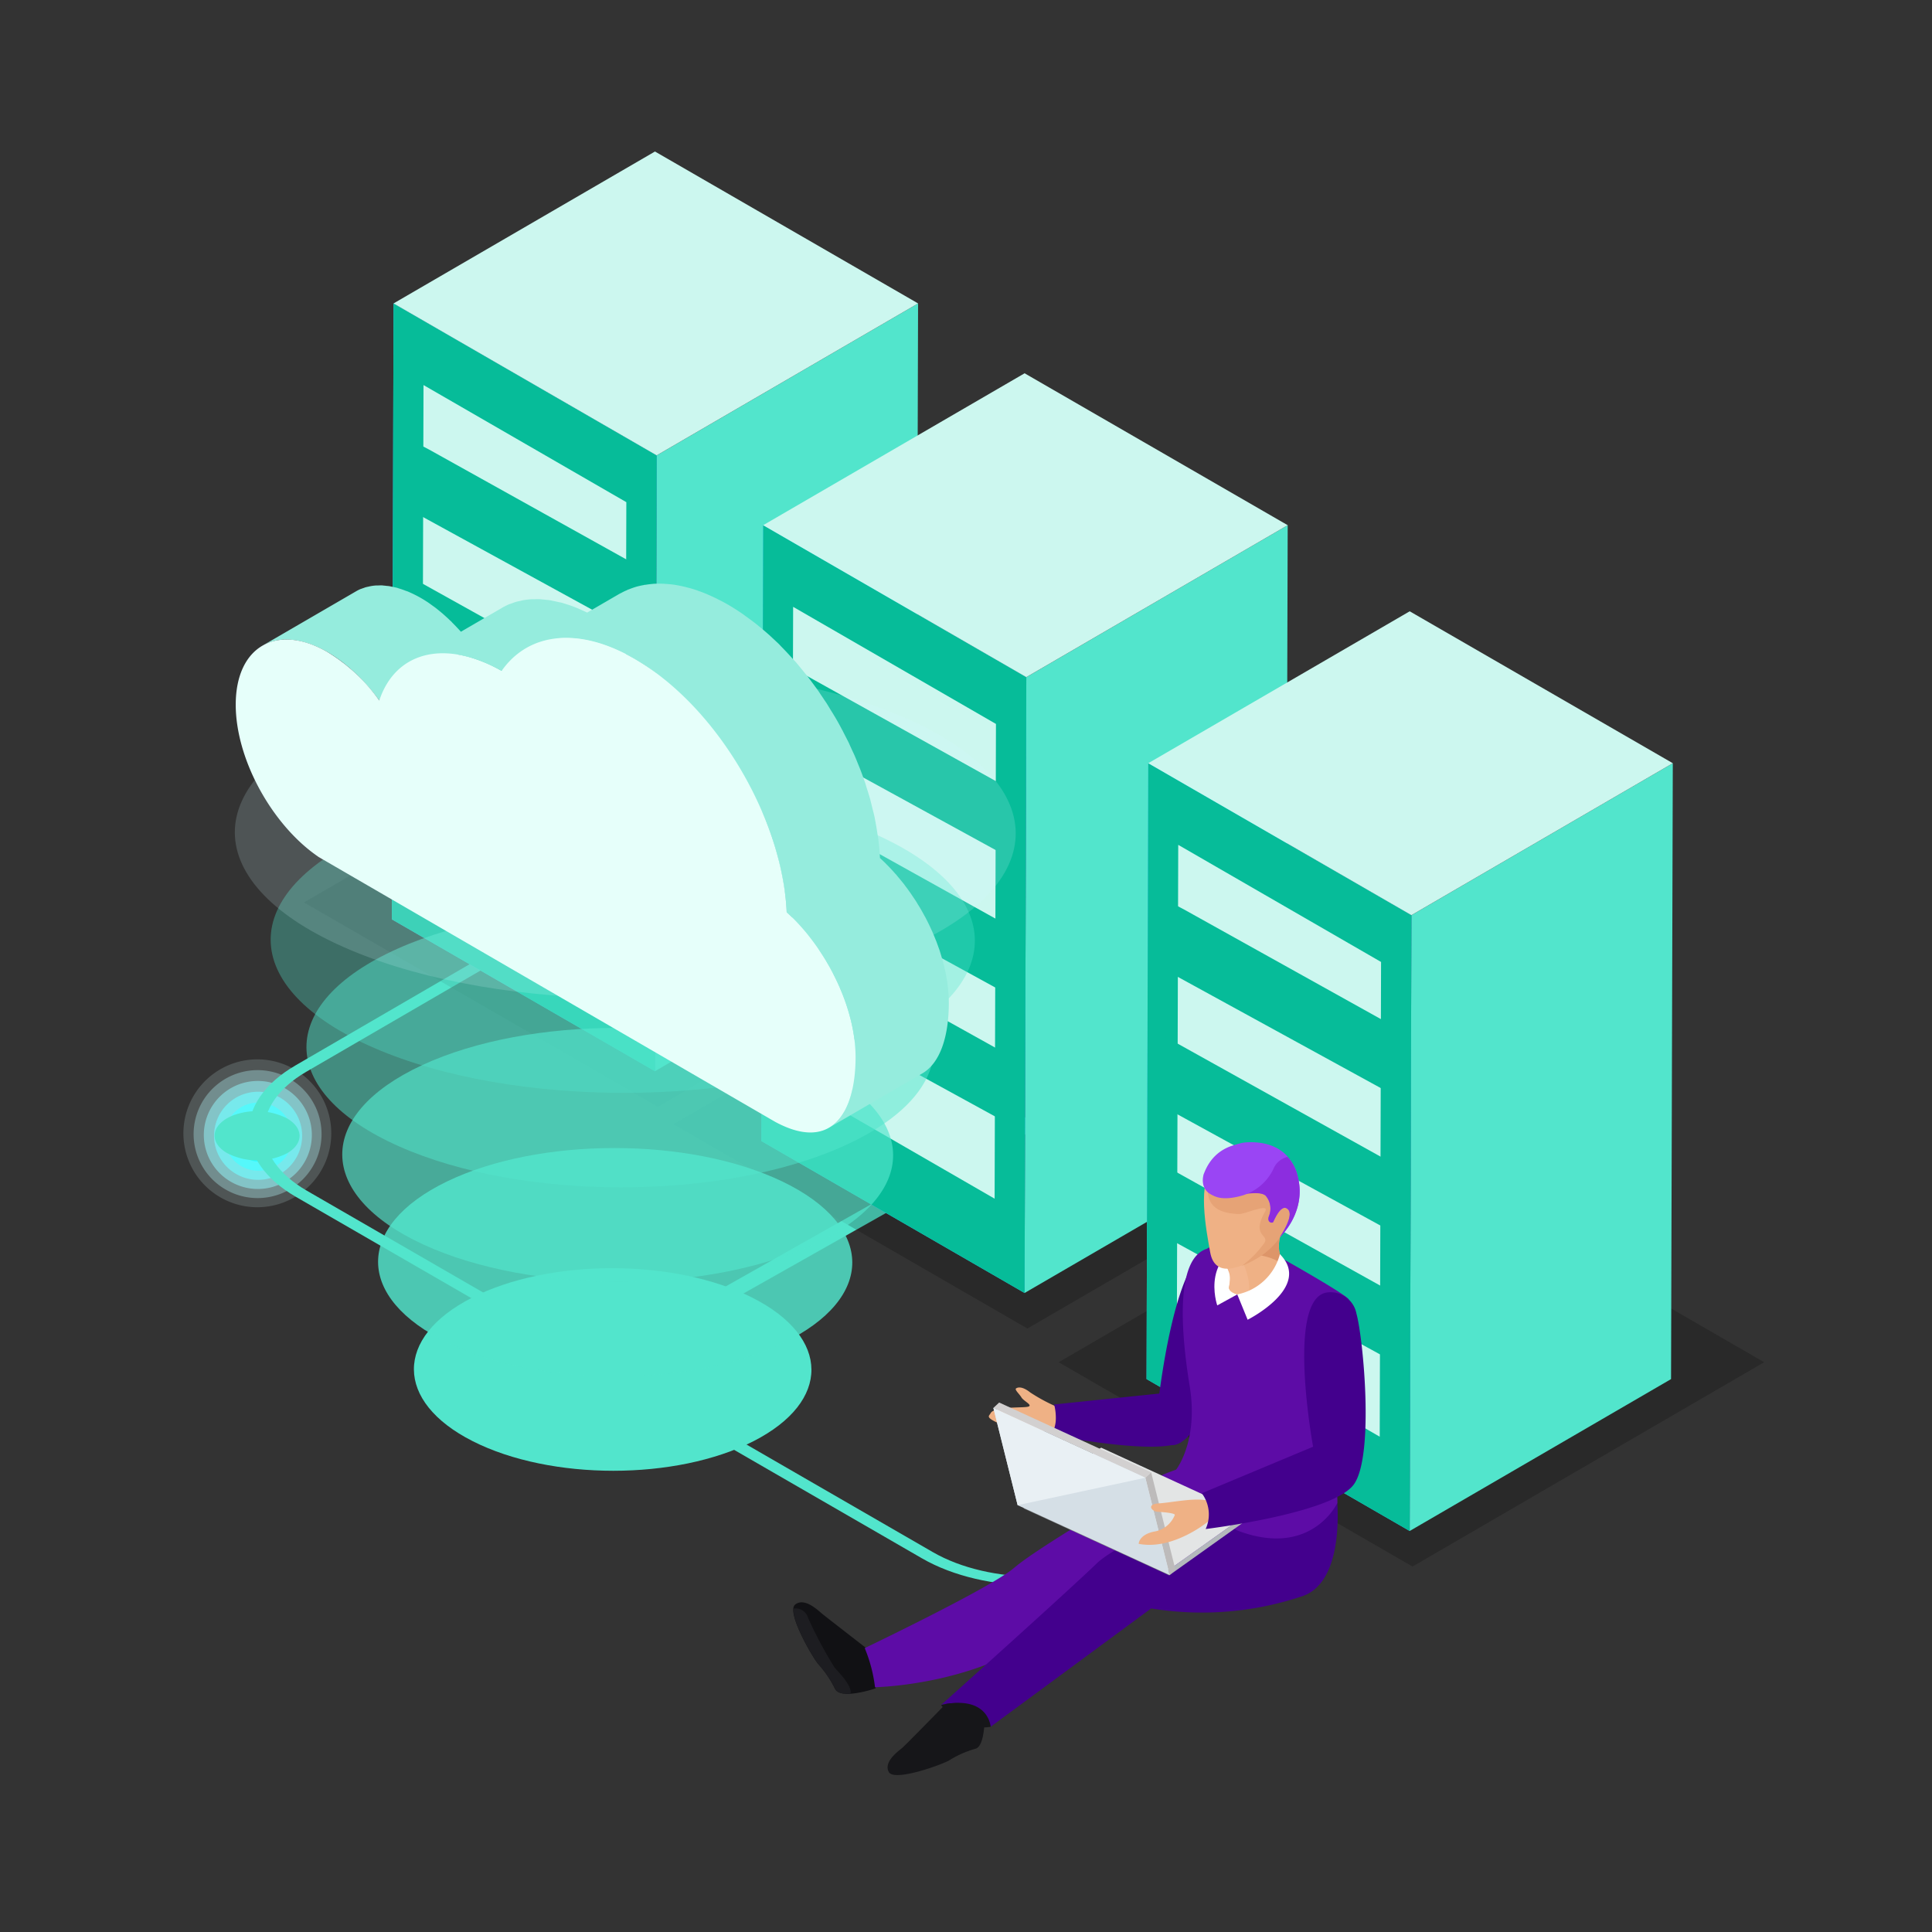 <svg xmlns="http://www.w3.org/2000/svg" xmlns:xlink="http://www.w3.org/1999/xlink" width="357" height="357" viewBox="0 0 357 357"><rect x="0" y="0" width="357" height="357" fill="#333333" stroke="none"/><defs><style>.a{fill:none;}.aq,.b{mix-blend-mode:overlay;}.aq,.b,.t{isolation:isolate;}.c{fill:#fff;}.ax,.c{opacity:0;}.aq,.d,.e,.f,.g,.h,.j{fill:#52e5cc;}.av,.d,.k{opacity:0.167;}.au,.e,.l{opacity:0.333;}.at,.f,.m{opacity:0.5;}.as,.g,.n{opacity:0.667;}.ar,.h,.o{opacity:0.833;}.i{fill:#2afbfe;}.k{fill:#dcfeff;}.l{fill:#b8feff;}.m{fill:#95fdff;}.n{fill:#71fcfe;}.o{fill:#4efcfe;}.p{opacity:0.2;}.q{fill:#41c0fd;}.r{fill:#06bc99;}.s{fill:#ccf7ef;}.u{clip-path:url(#a);}.v{fill:#b8387b;}.w{fill:#0a1014;}.x{fill:#111114;}.y{fill:#5d0ca6;}.z{fill:#1d1d21;}.aa{fill:#161619;}.ab{fill:#43008d;}.ac{fill:#feffff;}.ad{fill:#efb185;}.ae{fill:#dd9569;}.af{fill:#f2b78f;}.ag{fill:#e6a376;}.ah{fill:#9a45f4;}.ai{fill:#8c2ddf;}.aj{fill:#b4b9bc;}.ak{fill:#7d8183;}.al{fill:#e3e5e5;}.am{fill:#bdbbbb;}.an{fill:#d2d0d0;}.ao{fill:#d5dfe6;}.ap{fill:#e9f0f4;}.aw{fill:#d4f7fd;}.ay{fill:#fcfdfd;}.az{fill:#95ecdd;}.ba{fill:#e6fffa;}</style><clipPath id="a"><path class="a" d="M230.625,365.673c.006-.755.006-1.51.006-2.265h0C230.631,364.163,230.631,364.918,230.625,365.673Z" transform="translate(-230.625 -363.408)"/></clipPath></defs><g transform="translate(-790 -396)"><rect class="a" width="357" height="357" transform="translate(790 396)"/><g transform="translate(-7886 -405)"><g transform="translate(8708 972.597)"><g transform="translate(63.762 63.323)"><g class="b"><path class="c" d="M180.73,358.643a15.5,15.5,0,1,0,15.5-15.514A15.508,15.508,0,0,0,180.73,358.643Z" transform="translate(-180.73 -343.129)"/><path class="d" d="M181.38,357.486a13.664,13.664,0,1,0,13.658-13.669A13.664,13.664,0,0,0,181.38,357.486Z" transform="translate(-179.492 -341.821)"/><path class="e" d="M182.03,356.329A11.822,11.822,0,1,0,193.847,344.5,11.824,11.824,0,0,0,182.03,356.329Z" transform="translate(-178.255 -340.511)"/><path class="f" d="M182.68,355.175a9.981,9.981,0,1,0,9.973-9.984A9.98,9.98,0,0,0,182.68,355.175Z" transform="translate(-177.017 -339.203)"/><path class="g" d="M183.33,354.019a8.139,8.139,0,1,0,8.131-8.14A8.135,8.135,0,0,0,183.33,354.019Z" transform="translate(-175.779 -337.893)"/><path class="h" d="M183.98,352.862a6.3,6.3,0,1,0,6.287-6.3A6.294,6.294,0,0,0,183.98,352.862Z" transform="translate(-174.542 -336.585)"/><path class="i" d="M184.63,351.706a4.456,4.456,0,1,0,4.446-4.452A4.449,4.449,0,0,0,184.63,351.706Z" transform="translate(-173.304 -335.275)"/></g><g transform="translate(7.657 11.579)"><path class="j" d="M196.747,348.446c3.084,1.783,3.1,4.658.029,6.438a12.206,12.206,0,0,1-11.085-.012c-2.733-1.571-3.049-4-.984-5.773a7.983,7.983,0,0,1,.924-.653,9.292,9.292,0,0,1,1.15-.549A12.46,12.46,0,0,1,196.747,348.446Z" transform="translate(-183.367 -347.116)"/></g></g><g transform="translate(0 22.155)"><g class="b"><path class="c" d="M158.774,344.467a15.5,15.5,0,1,0,15.5-15.514A15.51,15.51,0,0,0,158.774,344.467Z" transform="translate(-158.774 -328.953)"/><g transform="translate(1.888 1.998)"><path class="k" d="M159.424,343.31a13.664,13.664,0,1,0,13.658-13.669A13.665,13.665,0,0,0,159.424,343.31Z" transform="translate(-159.424 -329.641)"/><path class="l" d="M160.074,342.155a11.822,11.822,0,1,0,11.817-11.828A11.822,11.822,0,0,0,160.074,342.155Z" transform="translate(-158.186 -328.335)"/><path class="m" d="M160.724,341a9.981,9.981,0,1,0,9.973-9.984A9.979,9.979,0,0,0,160.724,341Z" transform="translate(-156.949 -327.025)"/><path class="n" d="M161.374,339.845a8.139,8.139,0,1,0,8.131-8.143A8.135,8.135,0,0,0,161.374,339.845Z" transform="translate(-155.711 -325.717)"/><path class="o" d="M162.024,338.691a6.3,6.3,0,1,0,6.287-6.3A6.294,6.294,0,0,0,162.024,338.691Z" transform="translate(-154.473 -324.409)"/><path class="i" d="M162.674,337.534a4.456,4.456,0,1,0,4.446-4.458A4.451,4.451,0,0,0,162.674,337.534Z" transform="translate(-153.236 -323.101)"/></g></g><g transform="translate(7.656 11.574)"><path class="j" d="M174.791,334.27c3.084,1.78,3.093,4.661.029,6.435a12.189,12.189,0,0,1-11.085-.012c-2.733-1.565-3.049-4-.987-5.768a7.8,7.8,0,0,1,.923-.656,9.254,9.254,0,0,1,1.15-.546A12.431,12.431,0,0,1,174.791,334.27Z" transform="translate(-161.41 -332.939)"/></g></g><path class="j" d="M327.919,436.528c-10.414,6.058-27.435,6.058-37.93.006L174.3,369.741c-10.489-6.046-10.53-15.9-.1-21.966l43.509-25.28-2.018-1.17-43.5,25.286c-11.52,6.688-11.456,17.607.128,24.289L288,437.693c11.6,6.691,30.4,6.679,41.926-.017l43.483-25.268-2-1.159Z" transform="translate(-149.613 -321.324)"/><g transform="translate(78.578 28.524)"><rect class="j" width="103.453" height="2.749" transform="translate(0 50.868) rotate(-29.452)"/></g></g><g transform="translate(8732.168 829)"><g class="p" transform="translate(0 101.001)"><path d="M345.474,373.665,280.5,411.418l-65.384-37.753,64.966-37.753Z" transform="translate(-215.119 -335.912)"/></g><g transform="translate(16.235)"><g transform="translate(48.619 28.071)"><path class="j" d="M286.073,310.8l-.323,113.8-48.3,28.071.322-113.792Z" transform="translate(-237.451 -310.799)"/></g><g transform="translate(0 28.071)"><path class="q" d="M269.65,338.875l-.322,113.792L220.709,424.6l.319-113.8Z" transform="translate(-220.709 -310.799)"/></g><g transform="translate(0 28.071)"><path class="r" d="M269.65,338.875l-.322,113.792L220.709,424.6l.319-113.8Z" transform="translate(-220.709 -310.799)"/></g><g transform="translate(5.607 43.153)"><path class="s" d="M260.366,337.631l-.247,87.723L222.64,403.715l.247-87.723Z" transform="translate(-222.64 -315.992)"/></g><g transform="translate(0.319)"><path class="s" d="M317.741,329.2l-48.3,28.076L220.819,329.2l48.306-28.071Z" transform="translate(-220.819 -301.133)"/></g><path class="r" d="M222.269,319.672l2.361,1.237,40.139,22.353v12.722l-42.5-23.284Z" transform="translate(-217.738 -265.833)"/><path class="r" d="M221.636,328.084,224,329.315l40.138,22.353V364.4l-42.5-23.289Z" transform="translate(-218.944 -249.816)"/><path class="r" d="M221.258,336.092l2.361,1.231,40.141,22.353V372.4l-42.5-23.284Z" transform="translate(-219.663 -234.569)"/></g><g transform="translate(68.3 40.98)"><g class="p" transform="translate(0 101.001)"><path d="M345.474,373.665,280.5,411.418l-65.384-37.753,64.966-37.753Z" transform="translate(-215.119 -335.912)"/></g><g transform="translate(16.235)"><g transform="translate(48.619 28.071)"><path class="j" d="M286.073,310.8l-.323,113.8-48.3,28.071.322-113.792Z" transform="translate(-237.451 -310.799)"/></g><g transform="translate(0 28.071)"><path class="q" d="M269.65,338.875l-.322,113.792L220.709,424.6l.319-113.8Z" transform="translate(-220.709 -310.799)"/></g><g transform="translate(0 28.071)"><path class="r" d="M269.65,338.875l-.322,113.792L220.709,424.6l.319-113.8Z" transform="translate(-220.709 -310.799)"/></g><g transform="translate(5.607 43.153)"><path class="s" d="M260.366,337.631l-.247,87.723L222.64,403.715l.247-87.723Z" transform="translate(-222.64 -315.992)"/></g><g transform="translate(0.319)"><path class="s" d="M317.741,329.2l-48.3,28.076L220.819,329.2l48.306-28.071Z" transform="translate(-220.819 -301.133)"/></g><path class="r" d="M222.269,319.672l2.361,1.237,40.139,22.353v12.722l-42.5-23.284Z" transform="translate(-217.738 -265.833)"/><path class="r" d="M221.636,328.084,224,329.315l40.138,22.353V364.4l-42.5-23.289Z" transform="translate(-218.944 -249.816)"/><path class="r" d="M221.258,336.092l2.361,1.231,40.141,22.353V372.4l-42.5-23.284Z" transform="translate(-219.663 -234.569)"/></g></g><g transform="translate(139.46 84.961)"><g class="p" transform="translate(0 101.001)"><path d="M345.474,373.665,280.5,411.418l-65.384-37.753,64.966-37.753Z" transform="translate(-215.119 -335.912)"/></g><g transform="translate(16.235)"><g transform="translate(48.619 28.071)"><path class="j" d="M286.073,310.8l-.323,113.8-48.3,28.071.322-113.792Z" transform="translate(-237.451 -310.799)"/></g><g transform="translate(0 28.071)"><path class="q" d="M269.65,338.875l-.322,113.792L220.709,424.6l.319-113.8Z" transform="translate(-220.709 -310.799)"/></g><g transform="translate(0 28.071)"><path class="r" d="M269.65,338.875l-.322,113.792L220.709,424.6l.319-113.8Z" transform="translate(-220.709 -310.799)"/></g><g transform="translate(5.607 43.153)"><path class="s" d="M260.366,337.631l-.247,87.723L222.64,403.715l.247-87.723Z" transform="translate(-222.64 -315.992)"/></g><g transform="translate(0.319)"><path class="s" d="M317.741,329.2l-48.3,28.076L220.819,329.2l48.306-28.071Z" transform="translate(-220.819 -301.133)"/></g><path class="r" d="M222.269,319.672l2.361,1.237,40.139,22.353v12.722l-42.5-23.284Z" transform="translate(-217.738 -265.833)"/><path class="r" d="M221.636,328.084,224,329.315l40.138,22.353V364.4l-42.5-23.289Z" transform="translate(-218.944 -249.816)"/><path class="r" d="M221.258,336.092l2.361,1.231,40.141,22.353V372.4l-42.5-23.284Z" transform="translate(-219.663 -234.569)"/></g></g></g><g transform="translate(8822.58 1012.063)"><g class="t" transform="translate(94.079 82.749)"><g class="u"><g class="t" transform="translate(-0.049 -0.305)"><path class="v" d="M231.366,363.3l-.009,2.558a3.972,3.972,0,0,0-.706.311.188.188,0,0,0-.044.029l.006-2.564.049-.029a3.665,3.665,0,0,1,.7-.3Z" transform="translate(-230.608 -363.303)"/></g></g></g><path class="w" d="M203.04,367.032s4.24,3.557,3.345,7.277c0,0-1.42,1.5-2.744-1.156S200.905,366.948,203.04,367.032Z" transform="translate(-191.164 -273.762)"/><path class="x" d="M213.451,380.088s-6.409,2.2-7.487.113a19.794,19.794,0,0,0-3.038-4.516c-.8-.758-6.084-9.647-4.35-11.076,1.751-1.406,4.278,1.112,5.036,1.731s8.823,6.868,8.823,6.868Z" transform="translate(-198.23 -279.171)"/><path class="y" d="M257.887,360s-22.448,12.871-27.539,17.244c-4.217,3.624-27.571,14.8-27.571,14.8a27.3,27.3,0,0,1,1.9,7.225s21.339-.308,34.767-12.638c0,0,45.054-9.386,41.209-32.63C280.65,354,265.792,356.685,257.887,360Z" transform="translate(-189.571 -298.568)"/><path class="z" d="M202.9,374.945c-.706-.68-4.96-7.792-4.638-10.339a2.379,2.379,0,0,1,2.66,1.684,78.988,78.988,0,0,0,4.89,9.177c.508.642,3.409,3.45,2.945,4.867-1.278.084-2.416-.1-2.82-.874A19.793,19.793,0,0,0,202.9,374.945Z" transform="translate(-198.202 -278.43)"/><path class="aa" d="M222.144,370.463s.537,8.16-1.629,8.825a18.809,18.809,0,0,0-4.824,2.114c-.845.618-10.19,4.1-11.23,2.2s1.786-3.868,2.506-4.487,8.55-8.643,8.55-8.643Z" transform="translate(-186.803 -267.226)"/><path class="ab" d="M262.419,357.722S241.713,364.36,236.3,369.6s-28.66,26.064-28.66,26.064,7.272-2.053,9.145,4.037l29.659-21.865a58.307,58.307,0,0,0,27.952-2.268c7.556-2.576,6.47-16.1,6.456-17.221S262.419,357.722,262.419,357.722Z" transform="translate(-180.311 -291.688)"/><path class="ab" d="M232.111,341.721a4.866,4.866,0,0,1,4.083,5.367c-.163,4.838-4.635,25.721-9.772,29.868s-5.015-5.73-5.015-5.73S224.552,340.661,232.111,341.721Z" transform="translate(-154.098 -322.004)"/><path class="y" d="M242.084,343.694s12.18,6.836,12.453,7.675,1.679,1.493-2.323,10.963A30.519,30.519,0,0,0,251.13,381c1.554,5.962,1.313,7.975,1.313,7.975s-4.734,10.141-18.2,5.19c-2.712-1-10.3-8.247-11.683-11.224,0,0,4.275-5.259,2.6-15.54s-2.637-23.63,3.2-25.408C228.357,341.992,229.841,340.2,242.084,343.694Z" transform="translate(-151.903 -322.311)"/><path class="ac" d="M233.595,341.139s-7.844,4.127-4.342,10.045l-3.7,2.03S221.943,342.867,233.595,341.139Z" transform="translate(-147.206 -323.061)"/><path class="ad" d="M237.676,339.705s-3.3,5.015-.685,8.4c1.461,1.893-1.978,6.374-7.853,6.017,0,0-2.631-.648-2.361-1.594.613-2.166-.258-3.386-1.2-5.036C224.651,345.833,237.676,339.705,237.676,339.705Z" transform="translate(-146.252 -325.791)"/><path class="ae" d="M233.491,347.9a1.64,1.64,0,0,1,.314.775c-2.2-2.239-6.438-2.41-6.438-2.41l5.587-6.177c.218-.1.4-.192.563-.27l.171.549C232.884,341.945,231.545,345.374,233.491,347.9Z" transform="translate(-142.752 -325.585)"/><path class="af" d="M226.776,348.837c.552-3.441-.258-3.386-1.2-5.036-.25-.456.552-1.249,1.835-2.161a4.115,4.115,0,0,1,.958,1.077c2.277,3.511,2.265,6.255,1.992,7.713a5.545,5.545,0,0,1-1.223,0C228.434,350.324,226.608,349.9,226.776,348.837Z" transform="translate(-146.251 -322.105)"/><g transform="translate(75.678 0.117)"><path class="ad" d="M241.116,345.742s-1.429,6.627-5.994,9.644c-4.04,2.666-8.75,4.417-9.61-.415-.694-3.833-2.579-13.6.81-15.563,4.365-2.524,5.968-5.646,11.018-3.784C237.341,335.625,243.114,338.273,241.116,345.742Z" transform="translate(-224.15 -334.753)"/><path class="ag" d="M240.689,344.349a14.926,14.926,0,0,1-5.971,9.734,18.655,18.655,0,0,1-3.83,2.024,17.882,17.882,0,0,0,3.99-3.964c1.652-1.922-2.451-1.179.357-6.087.95-1.673-3.723.482-4.774.453-6.226-.151-5.756-3.708-5.875-5.221a11.42,11.42,0,0,1,.508-1.838l.59-1.135a3.6,3.6,0,0,1,.212-.3,21.187,21.187,0,0,1,2.015-2.225c2.669.064,10.243.227,10.394.267.1.023,1.409,1.786,2.617,3.47A10.335,10.335,0,0,1,240.689,344.349Z" transform="translate(-223.723 -333.36)"/><path class="ah" d="M238.531,352.37s5.036-4.629,3.287-11.271a7.751,7.751,0,0,0-6.871-6.041c-2.826-.34-8.268-.168-10.434,5.547-.671,1.789-.218,5.7,6.784,3.874,1.008-.259,3.671-.616,4.609.238a3.654,3.654,0,0,1,.6,3.8c-.4,1.191.645,1.316.79,1.066s1.5-3.642,2.762-2.315C241.194,348.467,238.65,352.137,238.531,352.37Z" transform="translate(-224.289 -334.954)"/><path class="ai" d="M233.936,350.846c.119-.232,2.663-3.9,1.522-5.1-1.266-1.327-2.617,2.059-2.762,2.315s-1.191.125-.79-1.066a3.654,3.654,0,0,0-.6-3.8c-.851-.775-3.186-.38-4.609-.238,1.165-.746,3.482-1,4.307-2.936,1.1-2.6,2.666-3.813,4.13-4.266a8.081,8.081,0,0,1,2.085,3.822C238.972,346.217,233.936,350.846,233.936,350.846Z" transform="translate(-219.694 -333.431)"/></g><path class="ac" d="M234.361,342.037a10.215,10.215,0,0,1-7.879,7.437l1.914,4.679S240.4,348.13,234.361,342.037Z" transform="translate(-144.435 -321.351)"/><path class="ah" d="M224.394,340.682s-1.034,6.395,7.1,4.074a9.359,9.359,0,0,0,5.7-4.85,3.7,3.7,0,0,1,2.663-2.28s-2.161-3.075-7.76-2.678c-2.637.186-5.37,2.75-6.046,3.165S226.467,341.2,224.394,340.682Z" transform="translate(-148.492 -334.914)"/><path class="ad" d="M223.582,358.256s-5.852,1.095-9.854-.569-3.032-1.8-2.73-2.4c.674-1.316,5.95-.953,6.926-1.214s-.813-1.025-1.214-1.7-1.321-1.446-1-1.679c.311-.215,1.127-.436,2.611.743a31.953,31.953,0,0,0,5.236,2.791Z" transform="translate(-174.537 -305.204)"/><path class="ab" d="M215.175,353.028a9.849,9.849,0,0,1,.317,2.6,5.808,5.808,0,0,1-.845,3.006s19.115,3.83,23.97,1.374c0,0,4.7-7.237-2.483-9.159Z" transform="translate(-166.971 -304.57)"/><g transform="translate(36.977 48.1)"><g transform="translate(5.529 8.338)"><g class="t"><g transform="translate(26.877 12.354)"><path class="aj" d="M236.508,358.6l.081.987L222.2,369.844l-.082-1Z" transform="translate(-222.121 -358.602)"/></g><g transform="translate(0 10.255)"><path class="ak" d="M239.743,370.221l.082,1-26.867-12.354-.092-.987Z" transform="translate(-212.866 -357.879)"/></g><path class="al" d="M254.13,366.7l-14.387,10.244L212.866,364.6l14.386-10.255Z" transform="translate(-212.866 -354.348)"/></g></g><g class="t"><g transform="translate(28.085 12.904)"><path class="am" d="M220.633,356.918l1.072-1,4.484,17.98-1.072.993Z" transform="translate(-220.633 -355.92)"/></g><path class="an" d="M210.962,352.475l1.072-1,28.085,12.9-1.072,1Z" transform="translate(-210.962 -351.477)"/><g transform="translate(0 0.998)"><path class="ao" d="M239.047,364.724l4.484,17.974-28.085-12.909-4.484-17.969Z" transform="translate(-210.962 -351.82)"/></g><g transform="translate(0 0.998)"><path class="ap" d="M239.047,364.724h0l-23.6,5.065-4.484-17.969Z" transform="translate(-210.962 -351.82)"/></g></g></g><path class="aa" d="M216.785,375.006s-.363-5.959-9.145-4.037A9.134,9.134,0,0,0,216.785,375.006Z" transform="translate(-180.311 -266.989)"/><path class="ad" d="M233,361.741s-6.459,5.335-12.79,4.086c0,0,.006-1.652,2.823-2.256a4.957,4.957,0,0,0,3.86-3.093c-.017-.34-2.219-.523-3.212-.572s-2.169-1.391.232-1.548,6.505-1.063,8.837-.552C232.748,357.806,235.083,360.3,233,361.741Z" transform="translate(-156.381 -291.619)"/><path class="ab" d="M247.291,344.51A4.863,4.863,0,0,1,252.8,348.4c1.278,4.67,3.27,25.933-.383,31.431s-27.475,8.375-27.475,8.375a6.512,6.512,0,0,0-.72-6.607l20.572-8.6S239.769,345.759,247.291,344.51Z" transform="translate(-148.734 -316.735)"/></g><g transform="translate(8712.768 902.113)"><path class="aq" d="M236.7,348.411c14.4,7.312,14.465,19.155.168,26.468s-37.547,7.3-51.936,0-14.465-19.155-.168-26.468S222.317,341.107,236.7,348.411Z" transform="translate(-134.376 -209.698)"/><g class="ar" transform="translate(33.096 111.026)"><path class="j" d="M246.5,341.46c17.169,8.239,17.253,21.586.2,29.825s-44.789,8.233-61.955,0-17.256-21.586-.2-29.825S229.338,333.227,246.5,341.46Z" transform="translate(-171.812 -335.284)"/></g><g class="as" transform="translate(26.477 88.823)"><path class="j" d="M256.3,334.51c19.939,9.162,20.044,24.011.232,33.176s-52.035,9.159-71.977,0-20.044-24.014-.232-33.176S236.359,325.351,256.3,334.51Z" transform="translate(-169.533 -327.639)"/></g><g class="at" transform="translate(19.858 66.617)"><path class="j" d="M266.1,327.56c22.716,10.089,22.835,26.442.264,36.533s-59.275,10.086-81.993,0-22.835-26.444-.267-36.533S243.381,317.471,266.1,327.56Z" transform="translate(-167.254 -319.992)"/></g><g class="au" transform="translate(13.238 44.41)"><path class="j" d="M275.9,320.607c25.489,11.018,25.625,28.875.3,39.893s-66.521,11.015-92.012,0-25.625-28.875-.3-39.893S250.405,309.591,275.9,320.607Z" transform="translate(-164.974 -312.345)"/></g><g class="av" transform="translate(6.62 22.206)"><path class="aw" d="M285.7,313.657c28.262,11.944,28.413,31.3.328,43.244s-73.763,11.942-102.031,0-28.416-31.3-.334-43.244S257.425,301.715,285.7,313.657Z" transform="translate(-162.695 -304.7)"/></g><g class="ax"><path class="ay" d="M295.5,306.706c31.036,12.871,31.2,33.731.36,46.6s-81.009,12.868-112.053,0-31.2-33.731-.366-46.6S264.446,293.835,295.5,306.706Z" transform="translate(-160.416 -297.053)"/></g></g><g transform="translate(8719.559 908.859)"><path class="az" d="M248.7,434.862c-.525-.6-1.065-1.175-1.609-1.728-.158-.151-.3-.3-.457-.454-.251-.232-.5-.47-.75-.7-.187-.158-.367-.328-.541-.48-.264-.238-.541-.457-.817-.673-.174-.145-.348-.29-.521-.428-.312-.232-.612-.451-.92-.666-.148-.106-.306-.225-.46-.319-.451-.315-.924-.611-1.4-.888-.525-.293-1.03-.55-1.554-.8-.132-.068-.264-.125-.393-.18-.286-.132-.56-.235-.846-.341-.4-.158-.795-.3-1.188-.409-.254-.074-.5-.151-.76-.213-.222-.058-.451-.1-.682-.151-.306-.058-.605-.106-.9-.138-.171-.013-.331-.038-.5-.045a10.285,10.285,0,0,0-1.081-.026h-.257a10.1,10.1,0,0,0-1.242.158c-.1.019-.209.045-.309.071a8.5,8.5,0,0,0-.924.27c-.093.032-.2.061-.29.1a7.62,7.62,0,0,0-1.11.528l17.224-10.006a.285.285,0,0,1,.09-.052,6.29,6.29,0,0,1,.846-.422c.058-.022.116-.039.174-.055.1-.039.18-.071.28-.1.151-.048.293-.113.434-.155.167-.045.332-.084.5-.113.1-.026.193-.051.3-.071.058-.007.106-.026.155-.032a8.276,8.276,0,0,1,1.03-.126h.322c.257-.013.521-.019.792-.013.093.013.2.026.277.032.18.019.348.032.521.058a3.786,3.786,0,0,1,.467.048c.135.013.283.058.422.084.229.042.463.087.7.148.125.026.241.045.373.084s.257.087.38.126c.389.119.779.251,1.178.409.154.058.28.087.431.151s.286.125.431.193c.125.058.257.116.389.177q.758.357,1.558.811c.473.27.936.566,1.4.872.155.109.306.222.463.335.3.219.611.428.911.66.18.138.354.283.534.428.27.219.534.438.8.666.183.164.361.325.541.489.257.225.505.46.75.7.093.087.187.164.267.245a2.348,2.348,0,0,0,.19.209c.528.528,1.046,1.081,1.551,1.638l7.631-4.435a1.094,1.094,0,0,1,.126-.077,12.749,12.749,0,0,1,1.171-.573c.077-.032.174-.048.251-.08.135-.058.27-.093.4-.145.193-.071.383-.145.6-.209.241-.067.486-.119.731-.167.132-.032.258-.064.4-.1.061-.01.126-.029.187-.042.492-.08.972-.138,1.467-.171.029-.006.071,0,.1-.006.145-.007.283,0,.422,0,.357-.007.714-.026,1.081-.007.132,0,.274.026.4.039.258.019.509.048.76.074.228.026.454.032.685.071.18.026.377.08.573.119.344.064.682.138,1.036.225.193.045.37.065.56.113.348.1.708.209,1.052.328.093.026.183.052.27.081.534.177,1.065.38,1.609.6.161.061.331.145.5.219s.341.151.515.235c.27.119.534.238.8.37l5.931-3.447a1.541,1.541,0,0,0,.158-.087,1.383,1.383,0,0,1,.193-.087,9.134,9.134,0,0,1,1.023-.5,1.59,1.59,0,0,1,.2-.1.62.62,0,0,1,.174-.061c.415-.17.84-.322,1.268-.454a.066.066,0,0,0,.048-.019h.006a12.748,12.748,0,0,1,1.406-.319c.064-.019.116-.032.167-.045a1.435,1.435,0,0,1,.229-.019c.418-.071.827-.119,1.258-.158.071,0,.138-.019.219-.026a.334.334,0,0,0,.08,0c.525-.029,1.069-.029,1.616-.01a1.328,1.328,0,0,1,.161,0c.074,0,.145.016.219.022.608.032,1.229.09,1.867.177h.019l.01.013a22.455,22.455,0,0,1,2.327.5,1.066,1.066,0,0,0,.138.026c.035.007.058.026.087.032.5.132,1,.283,1.522.457a2.3,2.3,0,0,0,.261.106c.428.145.859.3,1.291.492.048.013.1.032.151.048.1.045.193.1.286.135.47.2.927.409,1.39.634.161.074.328.158.5.251.608.3,1.2.608,1.809.962.888.515,1.757,1.075,2.629,1.664.29.2.56.415.84.612.583.422,1.165.843,1.725,1.287.328.258.65.541.978.8.505.428,1.014.862,1.519,1.307.325.309.66.618.991.927.245.238.5.457.743.7.161.158.306.335.47.5.708.721,1.41,1.464,2.085,2.23.183.206.393.4.566.608a3.531,3.531,0,0,1,.238.283c.367.422.711.869,1.075,1.3.3.383.628.753.937,1.149.087.119.177.245.27.364.254.328.492.666.753,1.007.27.389.579.772.85,1.175.158.206.3.434.434.647.222.322.444.647.653.969.18.277.38.541.55.824.254.4.483.8.731,1.2.174.27.341.541.505.811.071.132.148.258.232.383.463.785.908,1.583,1.32,2.382a.617.617,0,0,1,.068.113c.064.116.116.235.174.348l.991,1.934c.1.229.2.46.3.679.132.29.264.586.4.876s.28.589.409.885q.309.729.592,1.445l.312.756c.035.113.09.219.126.325.341.882.66,1.767.962,2.662h0v0a.825.825,0,0,0,.029.112c.064.193.116.383.174.57.229.731.47,1.458.666,2.176.035.126.058.251.09.37.132.512.248,1.007.37,1.5.116.467.248.924.338,1.384.029.126.048.251.068.377.2.982.354,1.957.5,2.929.035.229.087.467.122.7,0,.039,0,.077.01.119.145,1.149.248,2.308.3,3.444.36.328.715.66,1.062,1.007a1.365,1.365,0,0,1,.113.119c.579.573,1.136,1.175,1.677,1.793a.746.746,0,0,1,.122.125c.125.138.232.283.351.428.283.338.573.685.85,1.03.077.087.148.177.225.27.116.158.228.319.344.476.2.258.4.521.586.792.074.113.158.216.235.322.129.184.235.351.357.528.161.232.315.47.473.7.068.1.138.2.2.3.138.212.27.438.4.66.132.206.257.409.38.615.039.077.087.138.129.216.187.312.348.621.528.933.077.158.171.309.251.467a.456.456,0,0,0,.058.087c.264.505.512,1,.76,1.5l.016.045c.045.1.093.2.145.3.177.4.367.779.534,1.175.026.061.045.132.074.187.09.209.174.422.264.637.1.251.206.509.306.753.045.1.068.2.109.3.09.251.183.5.273.753.068.2.151.4.219.611.035.119.071.244.109.37.093.29.171.579.264.872.058.183.116.367.167.547.035.119.064.232.093.348.1.377.187.747.267,1.117.042.183.106.367.135.541a1.788,1.788,0,0,0,.045.222c.142.74.274,1.487.376,2.23a.07.07,0,0,0,.013.052c.035.357.071.727.1,1.088.013.2.042.4.052.6.042.592.061,1.162.061,1.728-.019,6.034-1.548,11-4.9,12.951L333.9,516.409c3.353-1.947,4.876-6.913,4.9-12.947,0-.566-.019-1.133-.061-1.719-.006-.225-.048-.451-.068-.679-.029-.351-.058-.7-.1-1.062-.1-.74-.232-1.487-.383-2.243-.048-.245-.113-.5-.174-.753-.08-.373-.174-.743-.27-1.113-.08-.3-.161-.6-.251-.9s-.174-.592-.277-.888c-.1-.319-.216-.64-.325-.959-.09-.261-.174-.505-.274-.763q-.2-.526-.415-1.062c-.084-.206-.164-.422-.264-.634-.187-.435-.386-.876-.586-1.3-.058-.122-.106-.238-.171-.364-.267-.554-.534-1.094-.824-1.641-.077-.145-.174-.286-.251-.431-.206-.389-.431-.785-.65-1.165-.126-.206-.257-.409-.38-.615-.206-.328-.406-.653-.615-.981-.158-.225-.309-.451-.46-.686-.2-.293-.389-.563-.6-.846s-.383-.541-.6-.8c-.183-.248-.364-.492-.557-.737-.283-.351-.563-.7-.853-1.036-.161-.184-.319-.37-.47-.56q-.816-.922-1.68-1.792c-.389-.383-.776-.76-1.178-1.117-.045-1.139-.148-2.3-.293-3.456-.042-.254-.09-.505-.132-.769-.138-.985-.3-1.973-.505-2.967-.113-.583-.264-1.168-.4-1.754-.119-.508-.235-1-.367-1.512-.225-.818-.473-1.635-.731-2.459-.074-.225-.145-.454-.206-.673-.348-1.023-.718-2.05-1.11-3.067-.113-.271-.229-.534-.328-.8-.312-.766-.644-1.529-.982-2.282-.135-.3-.27-.6-.412-.911-.4-.85-.818-1.69-1.255-2.52-.068-.145-.138-.3-.222-.441-.505-.956-1.039-1.912-1.593-2.848-.174-.283-.344-.56-.512-.843-.425-.669-.837-1.339-1.268-1.992-.225-.325-.444-.666-.669-.985-.412-.611-.85-1.207-1.284-1.805-.257-.338-.5-.685-.756-1.023-.4-.515-.8-1.007-1.207-1.5-.348-.435-.708-.882-1.068-1.3-.264-.315-.541-.6-.811-.907-.689-.766-1.384-1.506-2.1-2.23-.4-.4-.8-.792-1.2-1.181-.328-.315-.666-.631-.994-.93-.5-.447-1-.882-1.519-1.31-.322-.267-.644-.544-.969-.8-.57-.444-1.146-.866-1.731-1.287-.274-.2-.557-.415-.834-.6-.875-.6-1.748-1.165-2.639-1.667-.608-.357-1.2-.673-1.8-.975-.174-.087-.341-.167-.512-.251-.46-.212-.911-.428-1.361-.615-.158-.071-.312-.138-.467-.2-.425-.174-.843-.331-1.274-.483-.087-.032-.18-.074-.27-.106-.505-.17-1.023-.322-1.513-.46-.087-.026-.161-.039-.241-.061a20.324,20.324,0,0,0-2.34-.492c-.631-.1-1.258-.158-1.88-.193-.119-.006-.258-.013-.38-.013a15.027,15.027,0,0,0-1.616.007c-.1.006-.18.019-.27.026-.113.007-.209.029-.312.035L273.4,432c-.756-.422-1.49-.789-2.227-1.126-.171-.077-.338-.158-.521-.232-.7-.315-1.413-.592-2.1-.824-.084-.032-.171-.051-.258-.084-.55-.174-1.091-.319-1.619-.444-.351-.09-.7-.158-1.04-.222-.1-.019-.187-.029-.283-.042l-14.553,8.448c-.274-.373-.55-.737-.837-1.094-.328-.421-.657-.824-1.007-1.226C248.868,435.052,248.778,434.956,248.7,434.862Z" transform="translate(-224.261 -415.893)"/><g transform="translate(0 10.006)"><path class="ba" d="M301.367,422.874c-10.508-6.073-19.693-4.757-24.575,2.227-10.669-5.993-19.658-3.434-22.606,5.474a32.236,32.236,0,0,0-9.565-8.947c-9.333-5.384-16.928-1.075-16.964,9.655-.029,10.135,6.72,22.361,15.332,28.218l83.722,48.571.676.39c10.363,5.568,14.772-1.622,14.808-11.9.029-9.259-5.368-20.179-12.732-26.854C328.678,452.174,316.419,431.554,301.367,422.874Z" transform="translate(-227.657 -419.002)"/></g></g></g></g></svg>